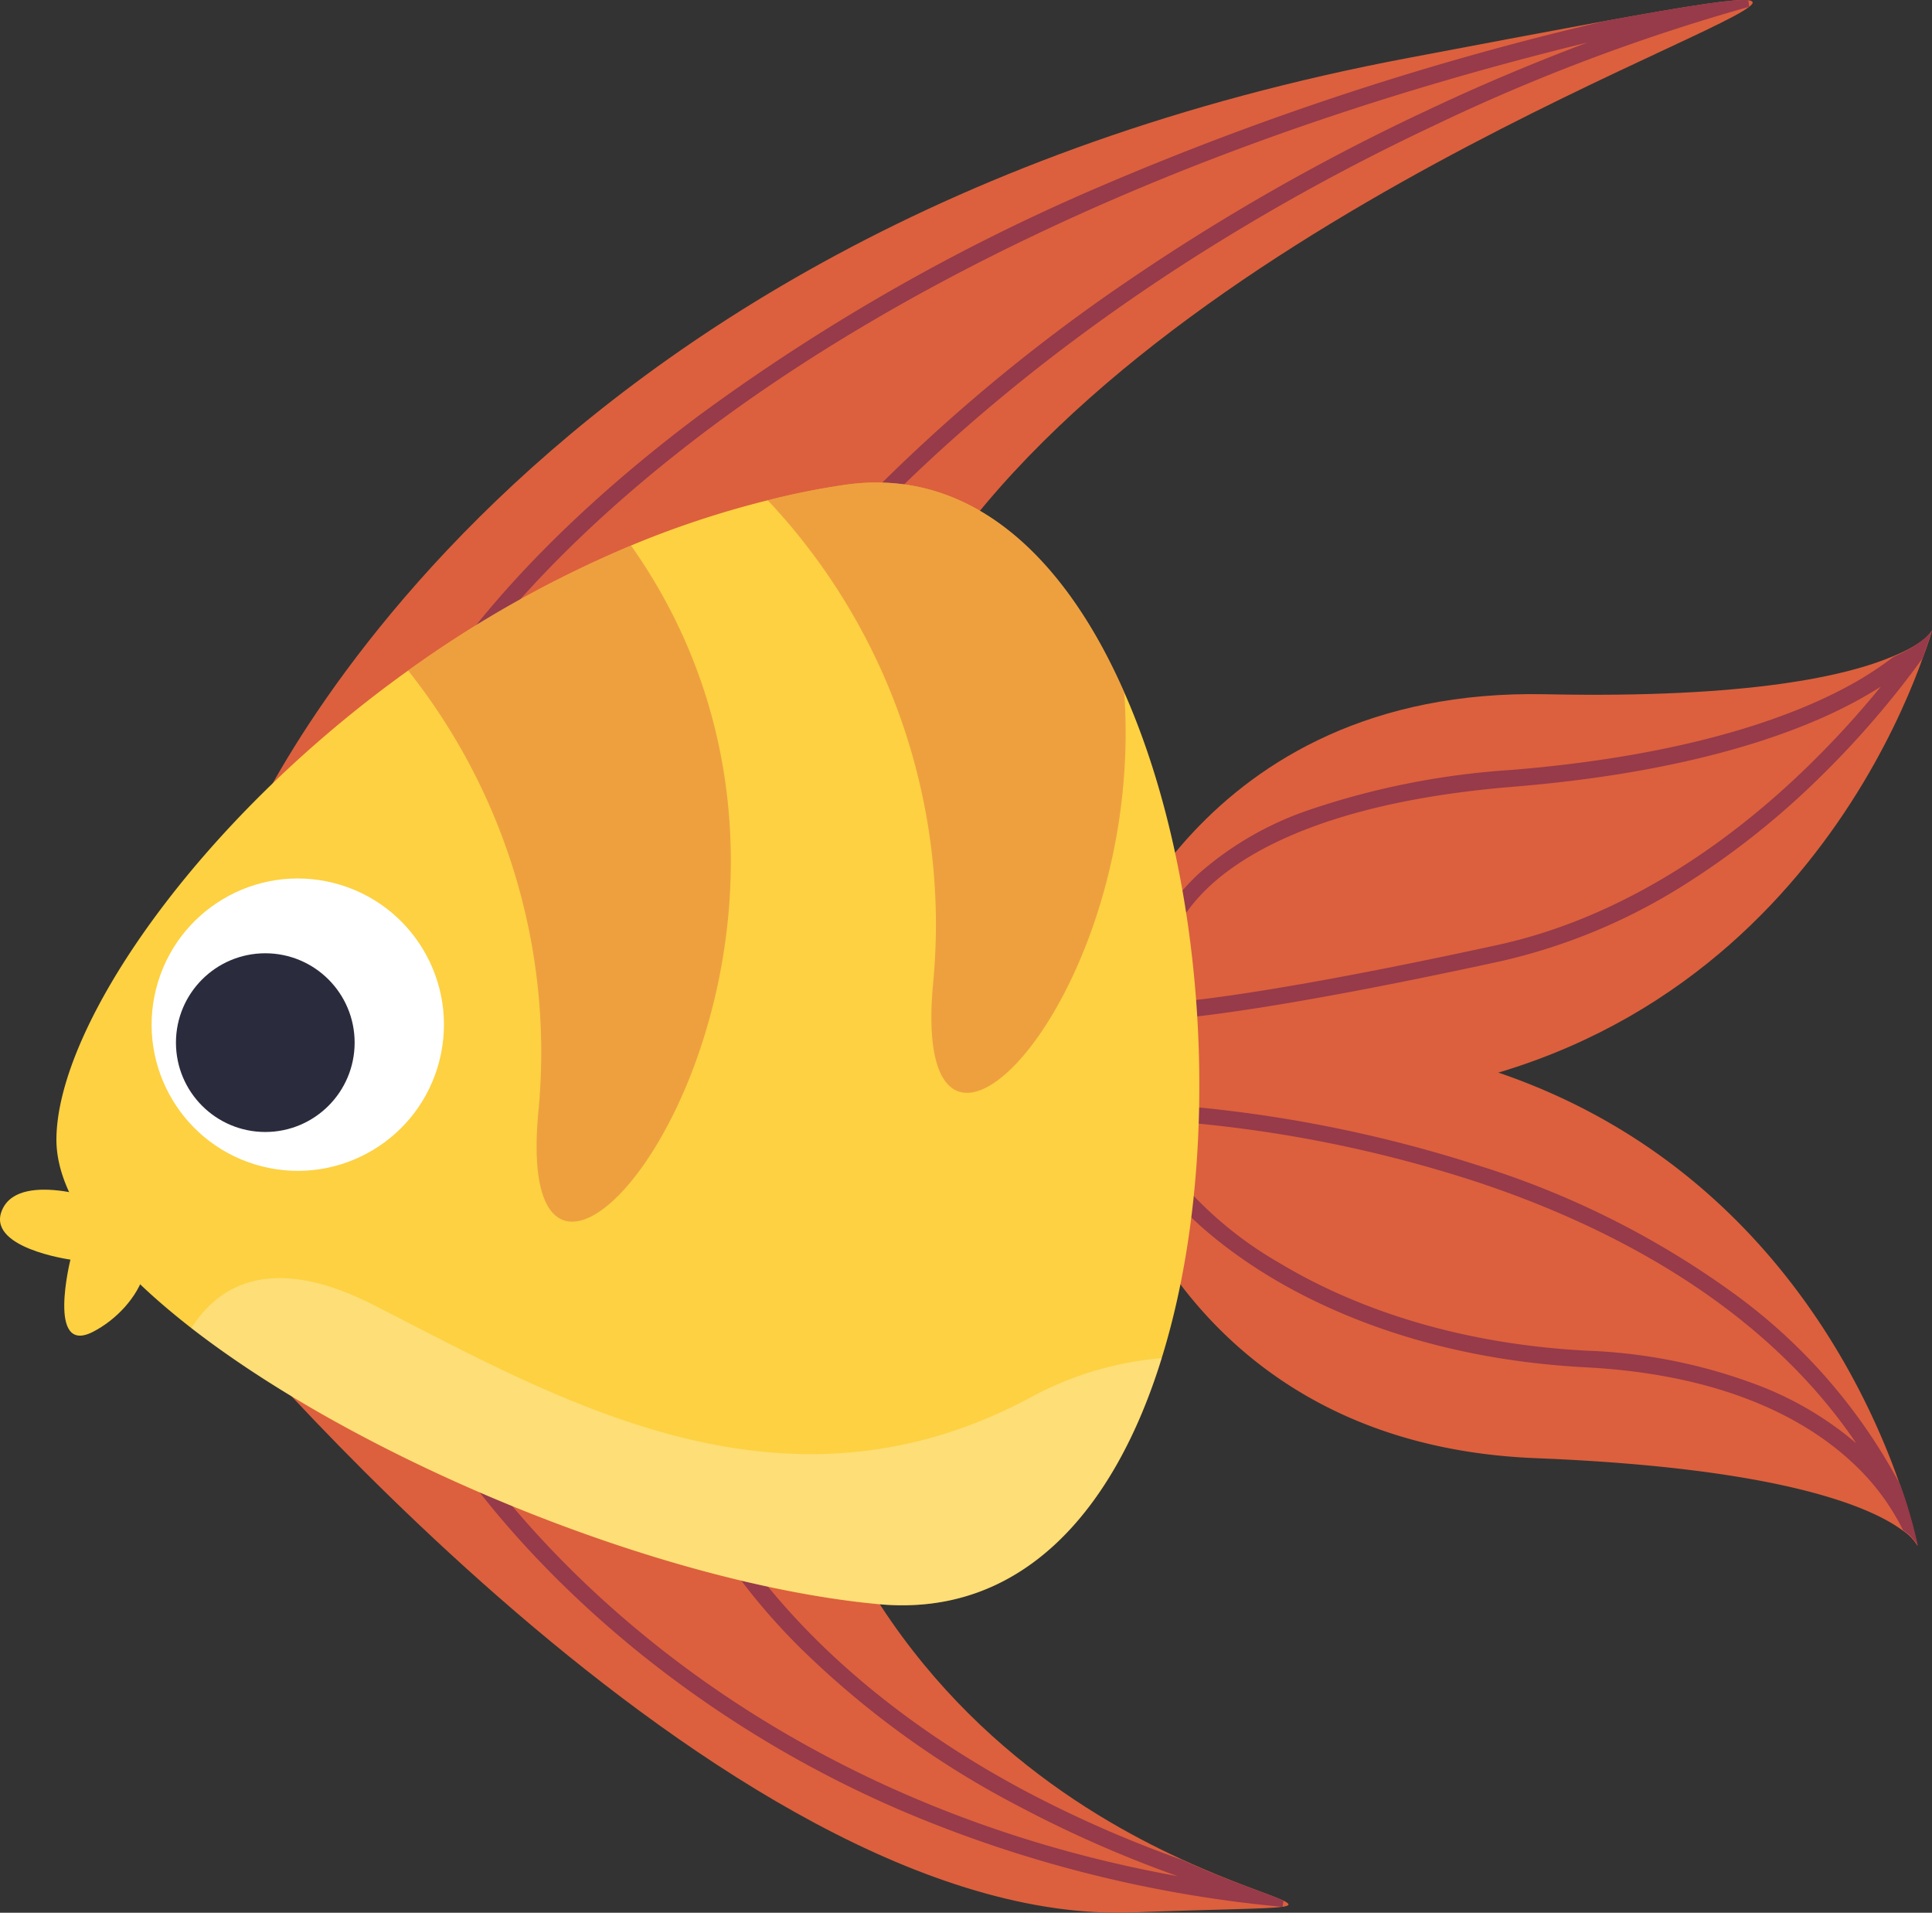 <svg xmlns="http://www.w3.org/2000/svg" viewBox="0 0 205.44 203.36"><rect x="0" y="0" width="205.44" height="203.36" fill="#333333" stroke="none"/><defs><style>.cls-1,.cls-6{fill:#dc603d;}.cls-2{fill:#973a4a;}.cls-3{fill:#fdd141;}.cls-4,.cls-7{fill:#fff;}.cls-5{fill:#2a2b3d;}.cls-6{opacity:0.43;}.cls-7{opacity:0.28;}</style></defs><title>obstacle-fish</title><g id="Layer_2" data-name="Layer 2"><g id="Obstacles"><path class="cls-1" d="M205.44,67c0,.09-.32,1.2-1,3-4.24,11.84-23.51,53.93-81,46.2l-1.77-.25q-2.79-.42-5.72-1l1.4-11.22s9.73-30.7,47-29.92c21.84.46,32.18-2,37-4.06C204.67,68.4,205.39,67.13,205.44,67Z"/><path class="cls-1" d="M203.9,164.36a4.92,4.92,0,0,0-1.58-1.64c-3.19-2.38-12.53-6.64-39-7.69-37.28-1.48-45.14-32.7-45.14-32.7L117.49,111c1.52-.21,3-.38,4.47-.53l1.79-.16c54.37-4.6,73,32.29,78.29,47.58A51.31,51.31,0,0,1,203.9,164.36Z"/><path class="cls-2" d="M123.45,116.28l-.06,1.12a142.13,142.13,0,0,1,34,6.57,93.49,93.49,0,0,1,27.5,13.93,59.62,59.62,0,0,1,17.19,20,51.31,51.31,0,0,1,1.86,6.43,4.92,4.92,0,0,0-1.58-1.64,24.48,24.48,0,0,0-5.3-7.11c-4.47-4.21-13-9.41-28.46-10.21-15.95-.84-27-5.68-33.51-9.6-7.07-4.27-10.31-8.32-10.44-8.49l1.39-1.1a40.37,40.37,0,0,0,10.05,8.12c6.3,3.79,17.07,8.48,32.61,9.3a57.13,57.13,0,0,1,18.68,3.84,35.75,35.75,0,0,1,10,6c-10.22-15.1-27-23.38-40.49-27.83a138.44,138.44,0,0,0-34.4-6.54l-.91,0,.15-3.07.28-5.52.19-3.8H123c.07,0,8.14-.1,36.19-6.2,14.56-3.16,26.18-12.24,33.36-19.31A99.84,99.84,0,0,0,200,73c-.77.49-1.63,1-2.58,1.52-6.06,3.3-17.33,7.56-36.56,9.13-18.66,1.53-27.69,6.47-32,10.35-4.56,4.13-4.83,7.94-4.83,8l-1.77-.08c0-.18.25-4.46,5.25-9.07A34.59,34.59,0,0,1,139,86.18a83.42,83.42,0,0,1,21.69-4.32c18.76-1.53,29.75-5.64,35.66-8.82a36,36,0,0,0,5-3.21c3.28-1.43,4-2.7,4.05-2.79,0,.09-.32,1.2-1,3a98.22,98.22,0,0,1-10.67,12.39,85.73,85.73,0,0,1-14.67,11.67,62.4,62.4,0,0,1-19.55,8.11c-23.64,5.14-33.06,6-35.73,6.2l-.09,1.9Z"/><path class="cls-1" d="M186,.72h0c-5.38,4.35-72.78,28.21-91.61,68.9C67.5,127.82,25.68,89.88,25.68,89.88S51.85,24.65,149.74,6.16c8.69-1.65,15.61-2.95,21-3.94,9-1.64,13.71-2.36,15.16-2.2C186.5.1,186.52.33,186,.72Z"/><path class="cls-2" d="M186,.72h0A206.87,206.87,0,0,0,152.4,13.39C134.79,21.68,109.48,36.32,88.87,59l-1.32-1.2A184.8,184.8,0,0,1,119.88,29.9a227.31,227.31,0,0,1,31.8-18.13c6.33-3,12.16-5.38,17.13-7.25C121.85,16,92.24,32.93,75.16,45.76,54.57,61.24,47.35,74.17,47.28,74.3l-1.56-.85c.3-.54,7.48-13.4,28.38-29.11A213.36,213.36,0,0,1,117,19.82a319.92,319.92,0,0,1,53.75-17.6c9-1.64,13.71-2.36,15.16-2.2Z"/><path class="cls-1" d="M136.38,202.73h-.06c-1.68.24-6.54.24-15.85.59C76.94,205,21.84,138.17,21.84,138.17S67.16,116,88.7,161.83c9.73,20.7,26,30.83,37,35.87,5.34,2.46,9.4,3.71,10.8,4.38C137.19,202.42,137.22,202.61,136.38,202.73Z"/><path class="cls-2" d="M136.48,202.08l-.1.65v0h-.05A134.87,134.87,0,0,1,95.5,192.35a119.92,119.92,0,0,1-27.73-16.8C53.56,164,47.24,153.39,47,153l1.53-.9c.06.11,6.45,10.84,20.45,22.17,11.34,9.2,29.87,20.45,56.25,25.2A127.46,127.46,0,0,1,108.26,192a97,97,0,0,1-22.34-16,66.92,66.92,0,0,1-16.65-25.48l1.67-.6c7.33,20.62,24.77,33.41,38.11,40.51a125.23,125.23,0,0,0,16.63,7.3C131,200.16,135.08,201.41,136.48,202.08Z"/><path class="cls-3" d="M123.53,144.39c-5,16.22-14.9,27.59-30.12,26.16-23.07-2.17-54.86-15.22-73.06-29.35C11.53,134.35,5.9,127.25,6,121,6.17,109,20.92,87.39,43.4,71.29A119.8,119.8,0,0,1,67.1,58a100.66,100.66,0,0,1,14.54-4.81q3.9-1,7.9-1.6c13.47-2.11,23.62,7.46,30,22C128.42,93.64,130.12,123.17,123.53,144.39Z"/><circle class="cls-4" cx="31.66" cy="108.93" r="15.54" transform="translate(-81.7 113.01) rotate(-75.85)"/><circle class="cls-5" cx="28.21" cy="110.85" r="9.5"/><path class="cls-6" d="M99.23,104.48A65.81,65.81,0,0,0,81.64,53.19q3.9-1,7.9-1.6c13.47-2.11,23.62,7.46,30,22C121.89,106.31,96.62,132.13,99.23,104.48Z"/><path class="cls-6" d="M57.25,118.18A65.27,65.27,0,0,0,43.4,71.29,119.8,119.8,0,0,1,67.1,58C97,100.38,53.88,153.9,57.25,118.18Z"/><path class="cls-7" d="M123.53,144.39c-5,16.22-14.9,27.59-30.12,26.16-23.07-2.17-54.86-15.22-73.06-29.35,2.75-4.38,8.32-8.1,19.4-2.45,19.81,10.11,43.53,24,69.92,9.77A35.48,35.48,0,0,1,123.53,144.39Z"/><path class="cls-3" d="M11.67,127.89s-9.36-3.54-11.38.61,7.2,5.42,7.2,5.42-2.55,10.21,2.39,7.68S19,131.93,11.67,127.89Z"/></g></g></svg>